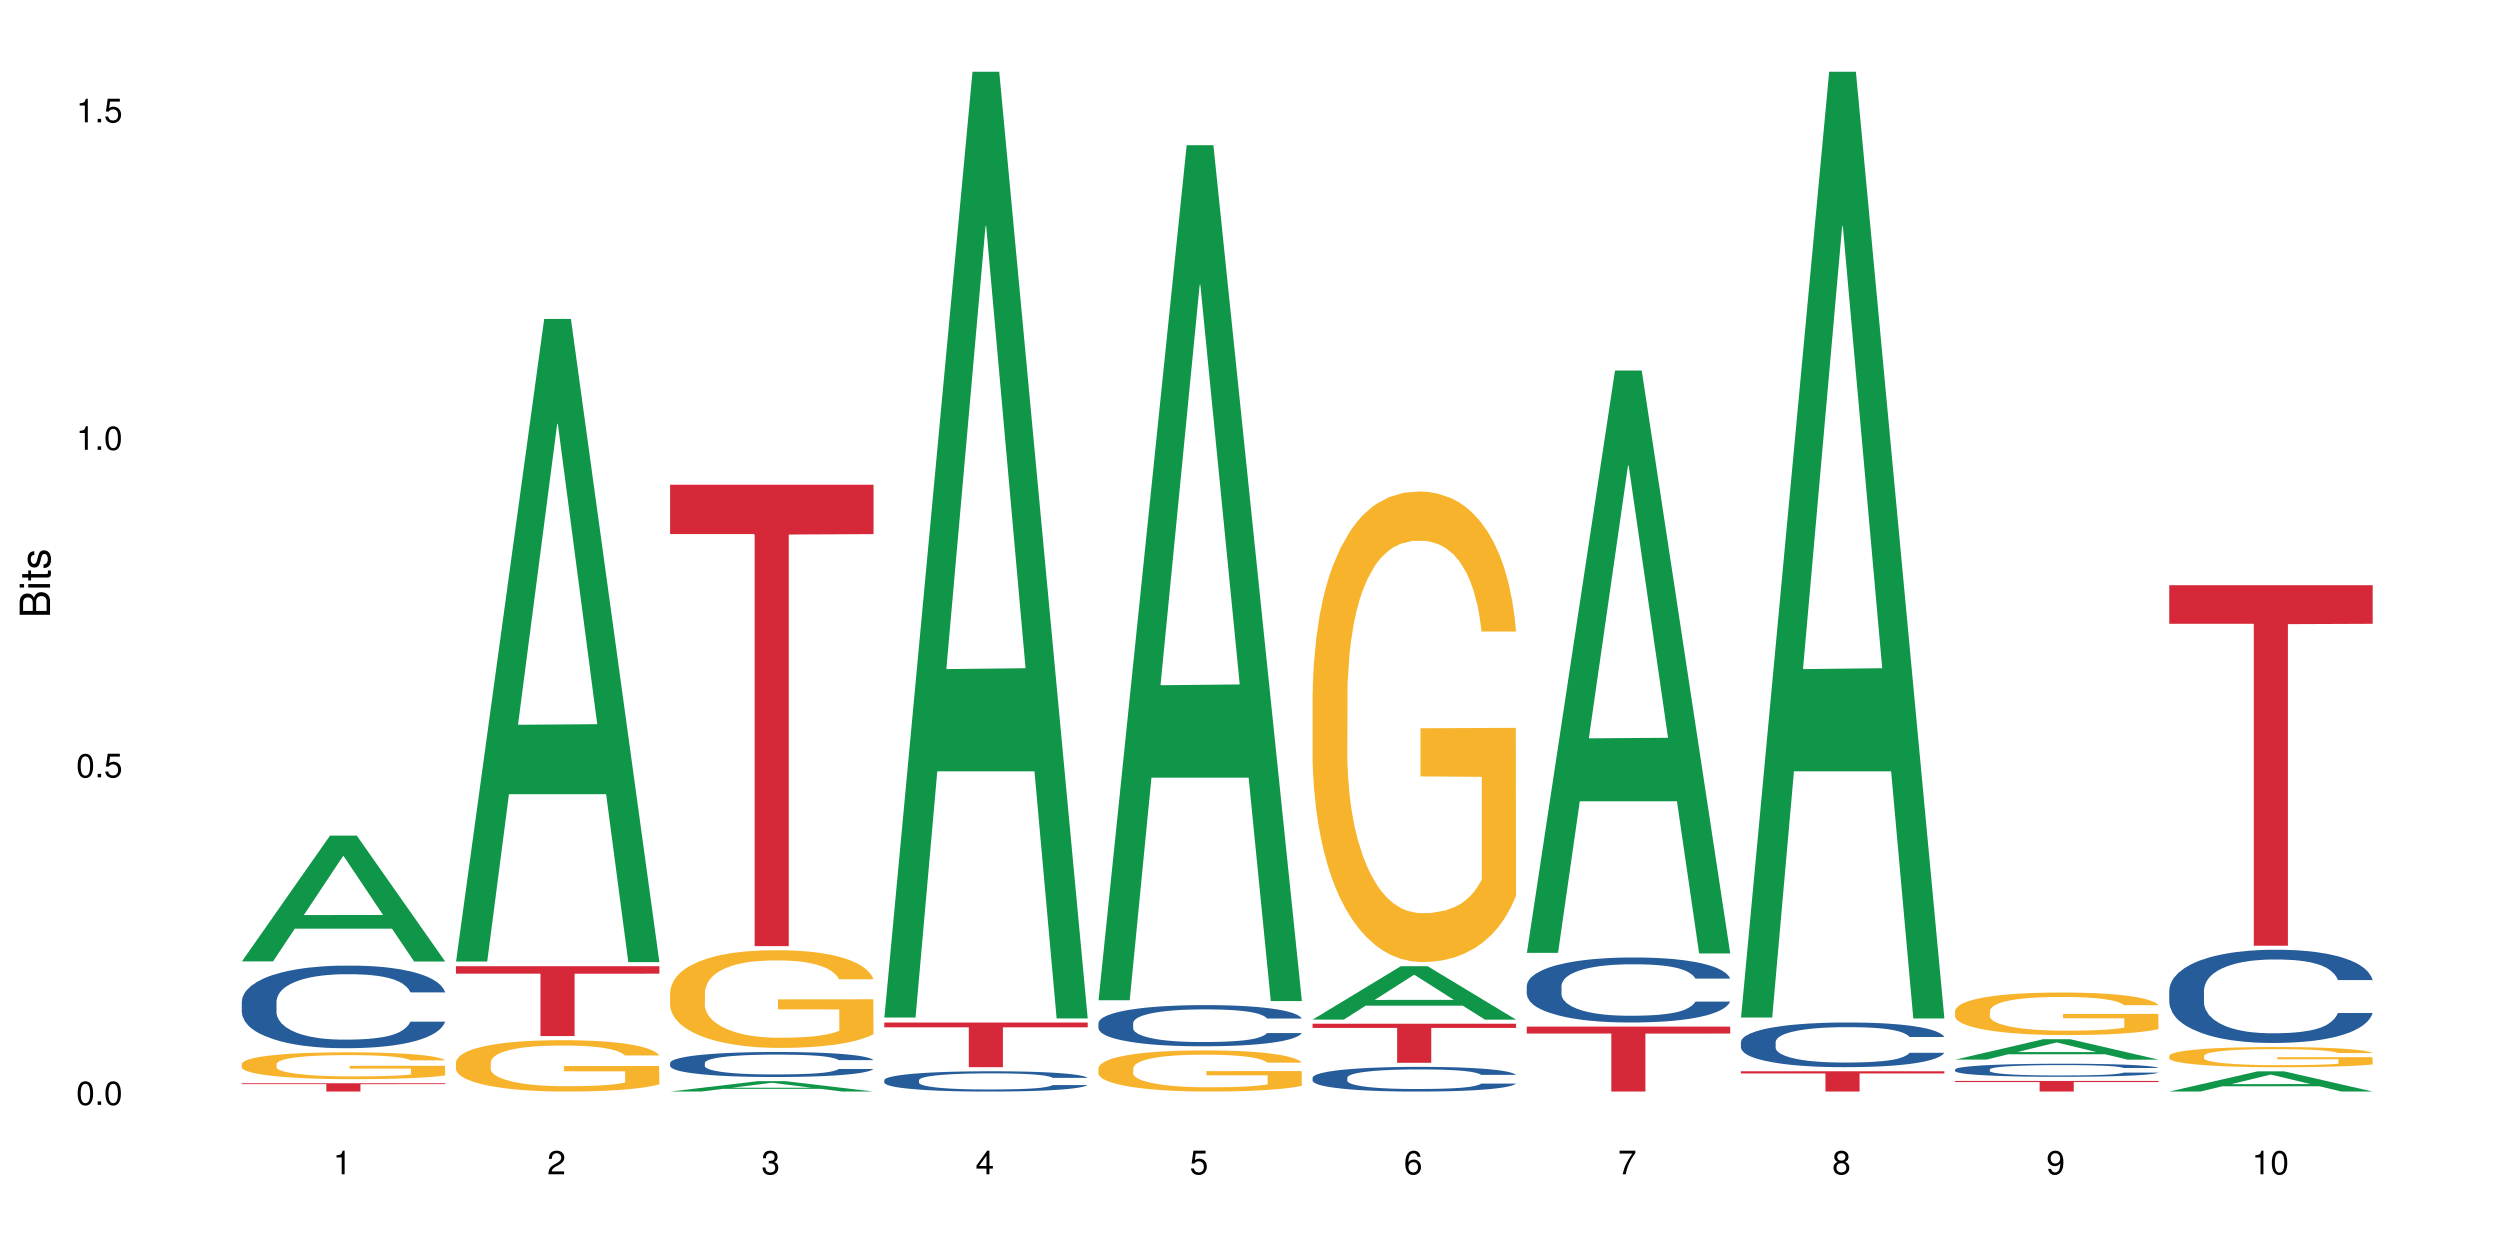 <?xml version="1.0" encoding="UTF-8"?>
<svg xmlns="http://www.w3.org/2000/svg" xmlns:xlink="http://www.w3.org/1999/xlink" width="720pt" height="360pt" viewBox="0 0 720 360" version="1.1">
<defs>
<g>
<symbol overflow="visible" id="glyph0-0">
<path style="stroke:none;" d=""/>
</symbol>
<symbol overflow="visible" id="glyph0-1">
<path style="stroke:none;" d="M 2.641 -6.797 C 2 -6.797 1.422 -6.531 1.078 -6.047 C 0.641 -5.453 0.406 -4.547 0.406 -3.297 C 0.406 -1 1.188 0.219 2.641 0.219 C 4.078 0.219 4.859 -1 4.859 -3.234 C 4.859 -4.562 4.656 -5.438 4.203 -6.047 C 3.844 -6.531 3.281 -6.797 2.641 -6.797 Z M 2.641 -6.047 C 3.547 -6.047 4 -5.125 4 -3.312 C 4 -1.375 3.562 -0.484 2.625 -0.484 C 1.734 -0.484 1.281 -1.422 1.281 -3.281 C 1.281 -5.141 1.734 -6.047 2.641 -6.047 Z M 2.641 -6.047 "/>
</symbol>
<symbol overflow="visible" id="glyph0-2">
<path style="stroke:none;" d="M 1.828 -1 L 0.828 -1 L 0.828 0 L 1.828 0 Z M 1.828 -1 "/>
</symbol>
<symbol overflow="visible" id="glyph0-3">
<path style="stroke:none;" d="M 4.562 -6.797 L 1.062 -6.797 L 0.547 -3.094 L 1.328 -3.094 C 1.719 -3.562 2.047 -3.734 2.578 -3.734 C 3.484 -3.734 4.062 -3.109 4.062 -2.094 C 4.062 -1.125 3.484 -0.531 2.578 -0.531 C 1.828 -0.531 1.375 -0.906 1.188 -1.672 L 0.328 -1.672 C 0.453 -1.109 0.547 -0.844 0.75 -0.594 C 1.125 -0.078 1.828 0.219 2.594 0.219 C 3.969 0.219 4.922 -0.781 4.922 -2.219 C 4.922 -3.562 4.031 -4.484 2.719 -4.484 C 2.25 -4.484 1.859 -4.359 1.469 -4.062 L 1.734 -5.969 L 4.562 -5.969 Z M 4.562 -6.797 "/>
</symbol>
<symbol overflow="visible" id="glyph0-4">
<path style="stroke:none;" d="M 2.484 -4.844 L 2.484 0 L 3.328 0 L 3.328 -6.797 L 2.766 -6.797 C 2.469 -5.75 2.281 -5.609 0.984 -5.453 L 0.984 -4.844 Z M 2.484 -4.844 "/>
</symbol>
<symbol overflow="visible" id="glyph0-5">
<path style="stroke:none;" d="M 4.859 -0.828 L 1.281 -0.828 C 1.359 -1.391 1.672 -1.75 2.5 -2.234 L 3.469 -2.75 C 4.406 -3.266 4.906 -3.969 4.906 -4.812 C 4.906 -5.375 4.672 -5.906 4.266 -6.266 C 3.859 -6.625 3.375 -6.797 2.719 -6.797 C 1.859 -6.797 1.219 -6.5 0.844 -5.922 C 0.609 -5.562 0.5 -5.125 0.484 -4.438 L 1.328 -4.438 C 1.359 -4.906 1.406 -5.188 1.531 -5.406 C 1.75 -5.812 2.188 -6.062 2.703 -6.062 C 3.469 -6.062 4.031 -5.516 4.031 -4.781 C 4.031 -4.25 3.719 -3.797 3.125 -3.438 L 2.234 -2.938 C 0.812 -2.141 0.406 -1.5 0.328 0 L 4.859 0 Z M 4.859 -0.828 "/>
</symbol>
<symbol overflow="visible" id="glyph0-6">
<path style="stroke:none;" d="M 2.125 -3.125 L 2.578 -3.125 C 3.516 -3.125 3.984 -2.703 3.984 -1.891 C 3.984 -1.031 3.469 -0.531 2.578 -0.531 C 1.656 -0.531 1.203 -0.984 1.156 -1.969 L 0.312 -1.969 C 0.344 -1.422 0.438 -1.078 0.609 -0.766 C 0.953 -0.109 1.625 0.219 2.547 0.219 C 3.953 0.219 4.859 -0.609 4.859 -1.906 C 4.859 -2.766 4.516 -3.25 3.703 -3.516 C 4.344 -3.766 4.656 -4.25 4.656 -4.938 C 4.656 -6.109 3.875 -6.797 2.578 -6.797 C 1.203 -6.797 0.484 -6.047 0.453 -4.609 L 1.297 -4.609 C 1.312 -5.016 1.344 -5.25 1.453 -5.453 C 1.641 -5.828 2.062 -6.062 2.594 -6.062 C 3.344 -6.062 3.797 -5.625 3.797 -4.906 C 3.797 -4.422 3.609 -4.141 3.25 -3.984 C 3.016 -3.891 2.719 -3.844 2.125 -3.844 Z M 2.125 -3.125 "/>
</symbol>
<symbol overflow="visible" id="glyph0-7">
<path style="stroke:none;" d="M 3.141 -1.625 L 3.141 0 L 3.984 0 L 3.984 -1.625 L 4.984 -1.625 L 4.984 -2.391 L 3.984 -2.391 L 3.984 -6.797 L 3.359 -6.797 L 0.266 -2.516 L 0.266 -1.625 Z M 3.141 -2.391 L 1 -2.391 L 3.141 -5.359 Z M 3.141 -2.391 "/>
</symbol>
<symbol overflow="visible" id="glyph0-8">
<path style="stroke:none;" d="M 4.781 -5.031 C 4.609 -6.141 3.891 -6.797 2.844 -6.797 C 2.094 -6.797 1.422 -6.438 1.031 -5.828 C 0.609 -5.172 0.406 -4.344 0.406 -3.094 C 0.406 -1.953 0.578 -1.234 0.984 -0.625 C 1.359 -0.078 1.953 0.219 2.703 0.219 C 3.984 0.219 4.922 -0.734 4.922 -2.078 C 4.922 -3.344 4.062 -4.234 2.844 -4.234 C 2.172 -4.234 1.641 -3.969 1.281 -3.469 C 1.281 -5.125 1.828 -6.047 2.797 -6.047 C 3.391 -6.047 3.797 -5.672 3.938 -5.031 Z M 2.734 -3.484 C 3.547 -3.484 4.062 -2.922 4.062 -2 C 4.062 -1.156 3.484 -0.531 2.703 -0.531 C 1.922 -0.531 1.328 -1.188 1.328 -2.047 C 1.328 -2.891 1.906 -3.484 2.734 -3.484 Z M 2.734 -3.484 "/>
</symbol>
<symbol overflow="visible" id="glyph0-9">
<path style="stroke:none;" d="M 4.984 -6.797 L 0.438 -6.797 L 0.438 -5.969 L 4.109 -5.969 C 2.5 -3.656 1.828 -2.234 1.328 0 L 2.219 0 C 2.594 -2.172 3.453 -4.047 4.984 -6.094 Z M 4.984 -6.797 "/>
</symbol>
<symbol overflow="visible" id="glyph0-10">
<path style="stroke:none;" d="M 3.75 -3.578 C 4.453 -4 4.688 -4.344 4.688 -4.984 C 4.688 -6.047 3.844 -6.797 2.641 -6.797 C 1.438 -6.797 0.594 -6.047 0.594 -4.984 C 0.594 -4.359 0.828 -4.016 1.516 -3.578 C 0.734 -3.203 0.359 -2.641 0.359 -1.891 C 0.359 -0.641 1.297 0.219 2.641 0.219 C 3.984 0.219 4.922 -0.641 4.922 -1.875 C 4.922 -2.641 4.531 -3.203 3.75 -3.578 Z M 2.641 -6.047 C 3.359 -6.047 3.812 -5.625 3.812 -4.969 C 3.812 -4.344 3.344 -3.922 2.641 -3.922 C 1.922 -3.922 1.453 -4.344 1.453 -4.984 C 1.453 -5.625 1.922 -6.047 2.641 -6.047 Z M 2.641 -3.203 C 3.484 -3.203 4.062 -2.672 4.062 -1.875 C 4.062 -1.062 3.484 -0.531 2.625 -0.531 C 1.797 -0.531 1.219 -1.078 1.219 -1.875 C 1.219 -2.672 1.797 -3.203 2.641 -3.203 Z M 2.641 -3.203 "/>
</symbol>
<symbol overflow="visible" id="glyph0-11">
<path style="stroke:none;" d="M 0.516 -1.547 C 0.672 -0.438 1.406 0.219 2.438 0.219 C 3.188 0.219 3.859 -0.141 4.266 -0.75 C 4.688 -1.406 4.891 -2.25 4.891 -3.484 C 4.891 -4.625 4.703 -5.359 4.312 -5.953 C 3.938 -6.5 3.344 -6.797 2.594 -6.797 C 1.297 -6.797 0.359 -5.844 0.359 -4.516 C 0.359 -3.25 1.234 -2.344 2.453 -2.344 C 3.094 -2.344 3.562 -2.578 4.016 -3.109 C 4 -1.453 3.469 -0.531 2.5 -0.531 C 1.906 -0.531 1.484 -0.906 1.359 -1.547 Z M 2.578 -6.062 C 3.375 -6.062 3.969 -5.406 3.969 -4.531 C 3.969 -3.688 3.375 -3.094 2.547 -3.094 C 1.734 -3.094 1.234 -3.672 1.234 -4.578 C 1.234 -5.438 1.797 -6.062 2.578 -6.062 Z M 2.578 -6.062 "/>
</symbol>
<symbol overflow="visible" id="glyph1-0">
<path style="stroke:none;" d=""/>
</symbol>
<symbol overflow="visible" id="glyph1-1">
<path style="stroke:none;" d="M 0 -0.953 L 0 -4.891 C 0 -5.719 -0.234 -6.344 -0.734 -6.797 C -1.188 -7.234 -1.812 -7.469 -2.5 -7.469 C -3.547 -7.469 -4.188 -7 -4.625 -5.875 C -4.984 -6.672 -5.641 -7.094 -6.531 -7.094 C -7.156 -7.094 -7.734 -6.859 -8.141 -6.391 C -8.562 -5.938 -8.75 -5.344 -8.75 -4.5 L -8.75 -0.953 Z M -4.984 -2.062 L -7.766 -2.062 L -7.766 -4.219 C -7.766 -4.844 -7.688 -5.203 -7.453 -5.5 C -7.219 -5.812 -6.859 -5.969 -6.375 -5.969 C -5.906 -5.969 -5.531 -5.812 -5.297 -5.5 C -5.062 -5.203 -4.984 -4.844 -4.984 -4.219 Z M -0.984 -2.062 L -4 -2.062 L -4 -4.781 C -4 -5.328 -3.859 -5.688 -3.578 -5.953 C -3.297 -6.219 -2.922 -6.359 -2.484 -6.359 C -2.062 -6.359 -1.688 -6.219 -1.406 -5.953 C -1.109 -5.688 -0.984 -5.328 -0.984 -4.781 Z M -0.984 -2.062 "/>
</symbol>
<symbol overflow="visible" id="glyph1-2">
<path style="stroke:none;" d="M -6.281 -1.797 L -6.281 -0.797 L 0 -0.797 L 0 -1.797 Z M -8.75 -1.797 L -8.75 -0.797 L -7.484 -0.797 L -7.484 -1.797 Z M -8.75 -1.797 "/>
</symbol>
<symbol overflow="visible" id="glyph1-3">
<path style="stroke:none;" d="M -6.281 -3.047 L -6.281 -2.016 L -8.016 -2.016 L -8.016 -1.016 L -6.281 -1.016 L -6.281 -0.172 L -5.469 -0.172 L -5.469 -1.016 L -0.719 -1.016 C -0.078 -1.016 0.281 -1.453 0.281 -2.234 C 0.281 -2.469 0.25 -2.719 0.188 -3.047 L -0.641 -3.047 C -0.609 -2.922 -0.594 -2.766 -0.594 -2.562 C -0.594 -2.141 -0.719 -2.016 -1.156 -2.016 L -5.469 -2.016 L -5.469 -3.047 Z M -6.281 -3.047 "/>
</symbol>
<symbol overflow="visible" id="glyph1-4">
<path style="stroke:none;" d="M -4.531 -5.25 C -5.766 -5.25 -6.469 -4.422 -6.469 -2.969 C -6.469 -1.516 -5.719 -0.562 -4.547 -0.562 C -3.562 -0.562 -3.094 -1.062 -2.734 -2.562 L -2.516 -3.484 C -2.344 -4.188 -2.094 -4.469 -1.625 -4.469 C -1.047 -4.469 -0.641 -3.875 -0.641 -3 C -0.641 -2.453 -0.797 -2 -1.062 -1.75 C -1.25 -1.594 -1.422 -1.531 -1.875 -1.469 L -1.875 -0.406 C -0.422 -0.453 0.281 -1.266 0.281 -2.922 C 0.281 -4.5 -0.5 -5.516 -1.719 -5.516 C -2.656 -5.516 -3.172 -4.984 -3.469 -3.734 L -3.703 -2.766 C -3.891 -1.953 -4.156 -1.609 -4.594 -1.609 C -5.172 -1.609 -5.547 -2.125 -5.547 -2.938 C -5.547 -3.75 -5.203 -4.172 -4.531 -4.203 Z M -4.531 -5.25 "/>
</symbol>
</g>
</defs>
<g id="surface6338">
<rect x="0" y="0" width="720" height="360" style="fill:rgb(100%,100%,100%);fill-opacity:1;stroke:none;"/>
<path style=" stroke:none;fill-rule:nonzero;fill:rgb(6.275%,58.824%,28.235%);fill-opacity:1;" d="M 69.629 276.891 L 69.691 276.855 L 95.047 240.656 L 102.746 240.656 L 128.223 276.926 L 119.273 276.926 L 112.887 267.457 L 84.902 267.457 L 78.645 276.891 L 69.629 276.891 L 87.598 263.543 L 110.32 263.508 L 98.988 246.582 L 98.863 246.551 L 98.738 246.652 L 87.535 263.508 L 87.598 263.543 Z M 69.629 276.891 "/>
<path style=" stroke:none;fill-rule:nonzero;fill:rgb(14.51%,36.078%,60%);fill-opacity:1;" d="M 69.629 288.453 L 69.699 288.43 L 69.699 287.91 L 69.914 287.082 L 70.414 286.039 L 70.914 285.32 L 72.203 284.039 L 73.988 282.801 L 75.848 281.844 L 77.203 281.277 L 78.418 280.844 L 81.207 280.039 L 82.992 279.625 L 84.922 279.258 L 87.281 278.887 L 88.996 278.668 L 92.852 278.32 L 95.711 278.168 L 97.926 278.105 L 102.715 278.105 L 105.574 278.191 L 107.645 278.301 L 109.93 278.473 L 111.859 278.668 L 115.219 279.148 L 118.219 279.758 L 119.578 280.105 L 121.723 280.777 L 123.367 281.43 L 124.508 281.996 L 125.797 282.801 L 126.938 283.777 L 127.797 284.887 L 128.223 285.82 L 118.219 285.82 L 117.719 284.953 L 117.148 284.277 L 116.078 283.387 L 115.004 282.758 L 113.504 282.125 L 112.148 281.715 L 110.289 281.301 L 108.645 281.039 L 106.93 280.844 L 105.285 280.715 L 102.141 280.582 L 98.5 280.582 L 97.141 280.625 L 94.355 280.801 L 92.852 280.953 L 90.711 281.258 L 89.207 281.539 L 87.422 281.973 L 86.207 282.344 L 84.707 282.91 L 83.637 283.41 L 82.422 284.125 L 81.707 284.668 L 81.062 285.277 L 80.492 285.996 L 80.062 286.758 L 79.777 287.562 L 79.633 288.344 L 79.633 291.715 L 79.777 292.496 L 80.133 293.41 L 81.062 294.734 L 82.422 295.887 L 83.992 296.801 L 85.492 297.453 L 86.352 297.758 L 87.492 298.105 L 89.281 298.539 L 91.852 298.977 L 93.352 299.148 L 95.641 299.324 L 97.996 299.41 L 101.141 299.41 L 103.93 299.324 L 105.785 299.215 L 107.715 299.039 L 110.359 298.672 L 112.004 298.324 L 113.434 297.91 L 114.504 297.496 L 115.219 297.148 L 116.293 296.477 L 117.148 295.734 L 117.793 294.977 L 118.219 294.234 L 128.223 294.234 L 127.797 295.105 L 127.152 295.953 L 126.508 296.582 L 125.508 297.344 L 124.367 298.02 L 122.723 298.781 L 121.363 299.281 L 119.578 299.824 L 117.934 300.234 L 116.148 300.605 L 113.504 301.039 L 111.789 301.258 L 109.93 301.453 L 107.715 301.629 L 104.93 301.781 L 101.93 301.867 L 99.141 301.887 L 96.141 301.844 L 93.926 301.758 L 90.996 301.562 L 87.352 301.172 L 84.707 300.758 L 82.633 300.344 L 80.848 299.91 L 78.848 299.324 L 76.273 298.367 L 74.703 297.629 L 73.633 297.02 L 72.418 296.172 L 71.559 295.41 L 70.559 294.191 L 69.844 292.648 L 69.629 291.453 Z M 69.629 288.453 "/>
<path style=" stroke:none;fill-rule:nonzero;fill:rgb(96.863%,70.196%,16.863%);fill-opacity:1;" d="M 69.629 306.383 L 69.699 306.375 L 69.699 306.234 L 69.988 305.914 L 70.703 305.477 L 71.629 305.117 L 72.629 304.836 L 73.273 304.688 L 74.344 304.473 L 75.273 304.32 L 77.633 304 L 80.633 303.703 L 82.277 303.578 L 84.137 303.457 L 86.777 303.324 L 87.992 303.273 L 91.711 303.16 L 95.926 303.09 L 100.57 303.066 L 102.715 303.074 L 105.645 303.102 L 109.645 303.18 L 111.934 303.25 L 113.719 303.324 L 115.578 303.414 L 117.863 303.555 L 120.008 303.727 L 121.723 303.895 L 123.438 304.105 L 124.867 304.332 L 126.082 304.578 L 127.152 304.875 L 127.797 305.125 L 128.223 305.371 L 118.293 305.371 L 117.719 305.125 L 117.078 304.934 L 116.004 304.699 L 114.934 304.531 L 113.863 304.395 L 111.859 304.211 L 110.145 304.102 L 108.004 304 L 105.93 303.938 L 103.57 303.895 L 102.141 303.879 L 98.355 303.879 L 94.926 303.93 L 92.926 303.988 L 91.496 304.043 L 89.496 304.148 L 88.281 304.234 L 87.566 304.289 L 85.422 304.508 L 83.992 304.707 L 83.207 304.84 L 82.207 305.055 L 81.492 305.246 L 80.707 305.527 L 80.277 305.738 L 79.703 306.219 L 79.633 307.492 L 79.848 307.758 L 80.277 308.051 L 80.848 308.305 L 81.707 308.57 L 82.562 308.777 L 84.062 309.051 L 85.352 309.234 L 86.352 309.355 L 88.281 309.547 L 89.066 309.609 L 90.922 309.738 L 92.852 309.836 L 95.211 309.922 L 96.996 309.965 L 99.855 310 L 103.5 310 L 107.789 309.957 L 110.504 309.898 L 112.359 309.844 L 113.574 309.793 L 115.078 309.715 L 116.148 309.645 L 117.148 309.566 L 118.363 309.449 L 118.363 307.758 L 100.715 307.754 L 100.715 306.961 L 128.152 306.953 L 128.223 309.715 L 126.723 309.906 L 124.867 310.09 L 123.078 310.23 L 121.223 310.352 L 118.578 310.488 L 116.434 310.57 L 113.148 310.672 L 110.145 310.734 L 107 310.777 L 104.215 310.797 L 100.93 310.805 L 97.996 310.789 L 94.855 310.746 L 92.352 310.691 L 90.066 310.621 L 87.781 310.527 L 84.922 310.379 L 83.062 310.262 L 81.133 310.113 L 79.203 309.934 L 77.488 309.746 L 76.348 309.598 L 75.203 309.426 L 73.988 309.215 L 72.844 308.973 L 71.988 308.754 L 71.203 308.508 L 70.629 308.273 L 70.059 307.957 L 69.773 307.703 L 69.629 307.484 Z M 69.629 306.383 "/>
<path style=" stroke:none;fill-rule:nonzero;fill:rgb(83.922%,15.686%,22.353%);fill-opacity:1;" d="M 69.629 311.984 L 128.223 311.984 L 128.223 312.238 L 103.805 312.242 L 103.805 314.371 L 93.98 314.371 L 93.98 312.242 L 93.836 312.238 L 69.629 312.238 Z M 69.629 311.984 "/>
<path style=" stroke:none;fill-rule:nonzero;fill:rgb(6.275%,58.824%,28.235%);fill-opacity:1;" d="M 131.309 276.914 L 131.371 276.742 L 156.727 91.859 L 164.426 91.859 L 189.902 277.09 L 180.953 277.09 L 174.566 228.738 L 146.582 228.738 L 140.324 276.914 L 131.309 276.914 L 149.273 208.734 L 172 208.562 L 160.668 122.121 L 160.543 121.949 L 160.418 122.469 L 149.211 208.562 L 149.273 208.734 Z M 131.309 276.914 "/>
<path style=" stroke:none;fill-rule:nonzero;fill:rgb(96.863%,70.196%,16.863%);fill-opacity:1;" d="M 131.309 305.91 L 131.379 305.898 L 131.379 305.625 L 131.664 305.02 L 132.379 304.18 L 133.309 303.492 L 134.309 302.949 L 134.953 302.668 L 136.023 302.262 L 136.953 301.965 L 139.312 301.355 L 142.312 300.789 L 143.957 300.547 L 145.812 300.316 L 148.457 300.059 L 149.672 299.965 L 153.391 299.746 L 157.605 299.613 L 162.25 299.57 L 164.395 299.586 L 167.324 299.641 L 171.324 299.789 L 173.613 299.922 L 175.398 300.059 L 177.254 300.234 L 179.543 300.504 L 181.688 300.828 L 183.402 301.152 L 185.117 301.559 L 186.547 301.992 L 187.762 302.465 L 188.832 303.031 L 189.477 303.504 L 189.902 303.977 L 179.973 303.977 L 179.398 303.504 L 178.758 303.141 L 177.684 302.695 L 176.613 302.371 L 175.539 302.113 L 173.539 301.762 L 171.824 301.547 L 169.68 301.355 L 167.609 301.234 L 165.25 301.152 L 163.82 301.125 L 160.035 301.125 L 156.605 301.223 L 154.605 301.328 L 153.176 301.438 L 151.172 301.641 L 149.957 301.801 L 149.246 301.91 L 147.102 302.328 L 145.672 302.707 L 144.887 302.965 L 143.887 303.371 L 143.172 303.734 L 142.383 304.273 L 141.957 304.68 L 141.383 305.602 L 141.312 308.031 L 141.527 308.547 L 141.957 309.102 L 142.527 309.586 L 143.387 310.102 L 144.242 310.492 L 145.742 311.02 L 147.027 311.371 L 148.031 311.602 L 149.957 311.965 L 150.746 312.086 L 152.602 312.328 L 154.531 312.52 L 156.891 312.68 L 158.676 312.762 L 161.535 312.828 L 165.18 312.828 L 169.469 312.75 L 172.184 312.641 L 174.039 312.531 L 175.254 312.438 L 176.754 312.289 L 177.828 312.152 L 178.828 312.004 L 180.043 311.777 L 180.043 308.547 L 162.391 308.531 L 162.391 307.02 L 189.832 307.004 L 189.902 312.289 L 188.402 312.656 L 186.547 313.004 L 184.758 313.277 L 182.902 313.504 L 180.258 313.762 L 178.113 313.926 L 174.824 314.113 L 171.824 314.234 L 168.68 314.316 L 165.895 314.355 L 162.605 314.371 L 159.676 314.344 L 156.531 314.262 L 154.031 314.156 L 151.746 314.02 L 149.457 313.844 L 146.602 313.559 L 144.742 313.328 L 142.812 313.047 L 140.883 312.707 L 139.168 312.344 L 138.027 312.059 L 136.883 311.734 L 135.668 311.328 L 134.523 310.871 L 133.668 310.453 L 132.879 309.977 L 132.309 309.531 L 131.738 308.926 L 131.453 308.438 L 131.309 308.02 Z M 131.309 305.91 "/>
<path style=" stroke:none;fill-rule:nonzero;fill:rgb(83.922%,15.686%,22.353%);fill-opacity:1;" d="M 131.309 278.27 L 189.902 278.27 L 189.902 280.422 L 165.484 280.441 L 165.484 298.395 L 155.656 298.395 L 155.656 280.461 L 155.516 280.422 L 131.309 280.422 Z M 131.309 278.27 "/>
<path style=" stroke:none;fill-rule:nonzero;fill:rgb(6.275%,58.824%,28.235%);fill-opacity:1;" d="M 192.988 314.367 L 193.051 314.363 L 218.402 311.359 L 226.105 311.359 L 251.582 314.371 L 242.629 314.371 L 236.246 313.586 L 208.262 313.586 L 202.004 314.367 L 192.988 314.367 L 210.953 313.262 L 233.68 313.258 L 222.348 311.852 L 222.223 311.852 L 222.098 311.859 L 210.891 313.258 L 210.953 313.262 Z M 192.988 314.367 "/>
<path style=" stroke:none;fill-rule:nonzero;fill:rgb(14.51%,36.078%,60%);fill-opacity:1;" d="M 192.988 306.113 L 193.059 306.109 L 193.059 305.949 L 193.273 305.699 L 193.773 305.383 L 194.273 305.168 L 195.559 304.777 L 197.348 304.402 L 199.203 304.113 L 200.562 303.941 L 201.777 303.812 L 204.562 303.566 L 206.352 303.441 L 208.281 303.332 L 210.637 303.219 L 212.352 303.152 L 216.211 303.047 L 219.07 303 L 221.285 302.98 L 226.074 302.98 L 228.93 303.008 L 231.004 303.043 L 233.289 303.094 L 235.219 303.152 L 238.578 303.297 L 241.578 303.48 L 242.938 303.586 L 245.082 303.793 L 246.723 303.988 L 247.867 304.16 L 249.152 304.402 L 250.297 304.699 L 251.152 305.035 L 251.582 305.316 L 241.578 305.316 L 241.078 305.055 L 240.508 304.852 L 239.434 304.582 L 238.363 304.391 L 236.863 304.199 L 235.504 304.074 L 233.648 303.949 L 232.004 303.871 L 230.289 303.812 L 228.645 303.773 L 225.5 303.73 L 221.855 303.73 L 220.5 303.746 L 217.711 303.797 L 216.211 303.844 L 214.066 303.938 L 212.566 304.023 L 210.781 304.152 L 209.566 304.266 L 208.066 304.438 L 206.992 304.586 L 205.777 304.805 L 205.062 304.969 L 204.422 305.152 L 203.848 305.371 L 203.422 305.602 L 203.133 305.844 L 202.992 306.082 L 202.992 307.102 L 203.133 307.34 L 203.492 307.613 L 204.422 308.016 L 205.777 308.363 L 207.352 308.641 L 208.852 308.84 L 209.707 308.93 L 210.852 309.035 L 212.637 309.168 L 215.211 309.301 L 216.711 309.352 L 219 309.406 L 221.355 309.43 L 224.5 309.43 L 227.289 309.406 L 229.145 309.371 L 231.074 309.32 L 233.719 309.207 L 235.363 309.102 L 236.793 308.977 L 237.863 308.852 L 238.578 308.746 L 239.648 308.543 L 240.508 308.32 L 241.148 308.09 L 241.578 307.863 L 251.582 307.863 L 251.152 308.129 L 250.512 308.387 L 249.867 308.574 L 248.867 308.805 L 247.723 309.012 L 246.082 309.242 L 244.723 309.391 L 242.938 309.555 L 241.293 309.68 L 239.508 309.793 L 236.863 309.926 L 235.148 309.992 L 233.289 310.051 L 231.074 310.102 L 228.289 310.148 L 225.285 310.176 L 222.5 310.18 L 219.5 310.168 L 217.285 310.141 L 214.352 310.082 L 210.711 309.965 L 208.066 309.84 L 205.992 309.715 L 204.207 309.582 L 202.207 309.406 L 199.633 309.113 L 198.062 308.891 L 196.988 308.707 L 195.773 308.449 L 194.918 308.219 L 193.918 307.852 L 193.203 307.383 L 192.988 307.023 Z M 192.988 306.113 "/>
<path style=" stroke:none;fill-rule:nonzero;fill:rgb(96.863%,70.196%,16.863%);fill-opacity:1;" d="M 192.988 285.711 L 193.059 285.688 L 193.059 285.172 L 193.344 284.016 L 194.059 282.422 L 194.988 281.109 L 195.988 280.082 L 196.633 279.543 L 197.703 278.773 L 198.633 278.207 L 200.992 277.051 L 203.992 275.969 L 205.637 275.508 L 207.492 275.07 L 210.137 274.582 L 211.352 274.402 L 215.066 273.992 L 219.285 273.734 L 223.93 273.656 L 226.074 273.684 L 229.004 273.785 L 233.004 274.066 L 235.289 274.324 L 237.078 274.582 L 238.934 274.914 L 241.223 275.43 L 243.367 276.047 L 245.082 276.664 L 246.797 277.434 L 248.223 278.258 L 249.438 279.156 L 250.512 280.238 L 251.152 281.137 L 251.582 282.035 L 241.648 282.035 L 241.078 281.137 L 240.434 280.441 L 239.363 279.594 L 238.293 278.977 L 237.219 278.488 L 235.219 277.82 L 233.504 277.41 L 231.359 277.051 L 229.289 276.816 L 226.93 276.664 L 225.5 276.613 L 221.715 276.613 L 218.285 276.793 L 216.281 276.996 L 214.855 277.203 L 212.852 277.59 L 211.637 277.898 L 210.922 278.102 L 208.781 278.898 L 207.352 279.621 L 206.566 280.109 L 205.562 280.879 L 204.852 281.574 L 204.062 282.602 L 203.637 283.371 L 203.062 285.121 L 202.992 289.746 L 203.207 290.723 L 203.637 291.777 L 204.207 292.703 L 205.062 293.68 L 205.922 294.426 L 207.422 295.43 L 208.707 296.098 L 209.707 296.531 L 211.637 297.227 L 212.426 297.457 L 214.281 297.922 L 216.211 298.281 L 218.57 298.59 L 220.355 298.742 L 223.215 298.871 L 226.859 298.871 L 231.145 298.719 L 233.863 298.512 L 235.719 298.309 L 236.934 298.125 L 238.434 297.844 L 239.508 297.586 L 240.508 297.305 L 241.723 296.867 L 241.723 290.723 L 224.07 290.699 L 224.07 287.82 L 251.512 287.793 L 251.582 297.844 L 250.082 298.539 L 248.223 299.207 L 246.438 299.719 L 244.578 300.156 L 241.938 300.645 L 239.793 300.953 L 236.504 301.312 L 233.504 301.547 L 230.359 301.699 L 227.574 301.777 L 224.285 301.801 L 221.355 301.75 L 218.211 301.598 L 215.711 301.391 L 213.426 301.133 L 211.137 300.801 L 208.281 300.262 L 206.422 299.824 L 204.492 299.285 L 202.562 298.641 L 200.848 297.945 L 199.703 297.406 L 198.562 296.789 L 197.348 296.02 L 196.203 295.145 L 195.348 294.348 L 194.559 293.449 L 193.988 292.602 L 193.418 291.445 L 193.129 290.52 L 192.988 289.723 Z M 192.988 285.711 "/>
<path style=" stroke:none;fill-rule:nonzero;fill:rgb(83.922%,15.686%,22.353%);fill-opacity:1;" d="M 192.988 139.598 L 251.582 139.598 L 251.582 153.82 L 227.164 153.945 L 227.164 272.477 L 217.336 272.477 L 217.336 154.07 L 217.195 153.82 L 192.988 153.82 Z M 192.988 139.598 "/>
<path style=" stroke:none;fill-rule:nonzero;fill:rgb(6.275%,58.824%,28.235%);fill-opacity:1;" d="M 254.668 293.051 L 254.73 292.797 L 280.082 20.664 L 287.781 20.664 L 313.262 293.309 L 304.309 293.309 L 297.926 222.137 L 269.941 222.137 L 263.68 293.051 L 254.668 293.051 L 272.633 192.699 L 295.359 192.441 L 284.027 65.207 L 283.902 64.953 L 283.777 65.719 L 272.57 192.441 L 272.633 192.699 Z M 254.668 293.051 "/>
<path style=" stroke:none;fill-rule:nonzero;fill:rgb(14.51%,36.078%,60%);fill-opacity:1;" d="M 254.668 311.07 L 254.738 311.066 L 254.738 310.938 L 254.953 310.734 L 255.453 310.477 L 255.953 310.301 L 257.238 309.988 L 259.027 309.684 L 260.883 309.449 L 262.242 309.309 L 263.457 309.203 L 266.242 309.004 L 268.031 308.902 L 269.957 308.812 L 272.316 308.723 L 274.031 308.668 L 277.891 308.582 L 280.75 308.547 L 282.965 308.527 L 287.75 308.527 L 290.609 308.551 L 292.684 308.578 L 294.969 308.621 L 296.898 308.668 L 300.258 308.785 L 303.258 308.934 L 304.617 309.02 L 306.758 309.188 L 308.402 309.348 L 309.547 309.484 L 310.832 309.684 L 311.977 309.922 L 312.832 310.195 L 313.262 310.426 L 303.258 310.426 L 302.758 310.211 L 302.188 310.047 L 301.113 309.828 L 300.043 309.672 L 298.543 309.516 L 297.184 309.414 L 295.328 309.312 L 293.684 309.25 L 291.969 309.203 L 290.324 309.168 L 287.18 309.137 L 283.535 309.137 L 282.18 309.148 L 279.391 309.191 L 277.891 309.23 L 275.746 309.305 L 274.246 309.371 L 272.461 309.48 L 271.246 309.57 L 269.746 309.711 L 268.672 309.832 L 267.457 310.008 L 266.742 310.141 L 266.102 310.293 L 265.527 310.469 L 265.102 310.652 L 264.812 310.852 L 264.672 311.043 L 264.672 311.871 L 264.812 312.062 L 265.172 312.289 L 266.102 312.613 L 267.457 312.898 L 269.031 313.121 L 270.531 313.281 L 271.387 313.355 L 272.531 313.441 L 274.316 313.547 L 276.891 313.656 L 278.391 313.699 L 280.676 313.742 L 283.035 313.762 L 286.18 313.762 L 288.965 313.742 L 290.824 313.715 L 292.754 313.672 L 295.398 313.582 L 297.043 313.496 L 298.469 313.395 L 299.543 313.293 L 300.258 313.207 L 301.328 313.043 L 302.188 312.859 L 302.828 312.672 L 303.258 312.492 L 313.262 312.492 L 312.832 312.703 L 312.191 312.914 L 311.547 313.066 L 310.547 313.254 L 309.402 313.422 L 307.762 313.605 L 306.402 313.73 L 304.617 313.863 L 302.973 313.965 L 301.188 314.055 L 298.543 314.164 L 296.828 314.215 L 294.969 314.266 L 292.754 314.305 L 289.969 314.344 L 286.965 314.367 L 284.18 314.371 L 281.176 314.359 L 278.961 314.34 L 276.031 314.289 L 272.387 314.195 L 269.746 314.094 L 267.672 313.992 L 265.887 313.883 L 263.887 313.742 L 261.312 313.504 L 259.742 313.324 L 258.668 313.176 L 257.453 312.965 L 256.598 312.781 L 255.598 312.48 L 254.883 312.102 L 254.668 311.809 Z M 254.668 311.07 "/>
<path style=" stroke:none;fill-rule:nonzero;fill:rgb(83.922%,15.686%,22.353%);fill-opacity:1;" d="M 254.668 294.488 L 313.262 294.488 L 313.262 295.863 L 288.84 295.875 L 288.84 307.348 L 279.016 307.348 L 279.016 295.887 L 278.875 295.863 L 254.668 295.863 Z M 254.668 294.488 "/>
<path style=" stroke:none;fill-rule:nonzero;fill:rgb(6.275%,58.824%,28.235%);fill-opacity:1;" d="M 316.348 288.07 L 316.41 287.836 L 341.762 41.816 L 349.461 41.816 L 374.941 288.301 L 365.988 288.301 L 359.605 223.961 L 331.621 223.961 L 325.359 288.07 L 316.348 288.07 L 334.312 197.344 L 357.039 197.113 L 345.707 82.086 L 345.582 81.855 L 345.457 82.551 L 334.25 197.113 L 334.312 197.344 Z M 316.348 288.07 "/>
<path style=" stroke:none;fill-rule:nonzero;fill:rgb(14.51%,36.078%,60%);fill-opacity:1;" d="M 316.348 294.637 L 316.418 294.629 L 316.418 294.367 L 316.633 293.957 L 317.133 293.438 L 317.633 293.078 L 318.918 292.438 L 320.703 291.82 L 322.562 291.344 L 323.922 291.062 L 325.137 290.844 L 327.922 290.445 L 329.707 290.238 L 331.637 290.055 L 333.996 289.871 L 335.711 289.762 L 339.57 289.59 L 342.43 289.512 L 344.645 289.48 L 349.43 289.48 L 352.289 289.523 L 354.363 289.578 L 356.648 289.664 L 358.578 289.762 L 361.938 290 L 364.938 290.305 L 366.293 290.477 L 368.438 290.812 L 370.082 291.137 L 371.227 291.422 L 372.512 291.82 L 373.656 292.309 L 374.512 292.863 L 374.941 293.328 L 364.938 293.328 L 364.438 292.895 L 363.867 292.559 L 362.793 292.113 L 361.723 291.801 L 360.223 291.484 L 358.863 291.277 L 357.004 291.074 L 355.363 290.941 L 353.648 290.844 L 352.004 290.781 L 348.859 290.715 L 345.215 290.715 L 343.855 290.738 L 341.07 290.824 L 339.57 290.898 L 337.426 291.051 L 335.926 291.191 L 334.141 291.41 L 332.926 291.594 L 331.422 291.875 L 330.352 292.125 L 329.137 292.48 L 328.422 292.754 L 327.777 293.055 L 327.207 293.414 L 326.777 293.793 L 326.492 294.195 L 326.352 294.586 L 326.352 296.266 L 326.492 296.652 L 326.852 297.109 L 327.777 297.77 L 329.137 298.344 L 330.707 298.801 L 332.211 299.125 L 333.066 299.277 L 334.211 299.449 L 335.996 299.668 L 338.57 299.883 L 340.07 299.969 L 342.355 300.059 L 344.715 300.102 L 347.859 300.102 L 350.645 300.059 L 352.504 300.004 L 354.434 299.918 L 357.078 299.73 L 358.719 299.559 L 360.148 299.352 L 361.223 299.148 L 361.938 298.973 L 363.008 298.637 L 363.867 298.27 L 364.508 297.891 L 364.938 297.52 L 374.941 297.52 L 374.512 297.953 L 373.871 298.379 L 373.227 298.691 L 372.227 299.07 L 371.082 299.406 L 369.438 299.785 L 368.082 300.035 L 366.293 300.305 L 364.652 300.512 L 362.863 300.695 L 360.223 300.914 L 358.508 301.02 L 356.648 301.117 L 354.434 301.207 L 351.645 301.281 L 348.645 301.324 L 345.859 301.336 L 342.855 301.312 L 340.641 301.27 L 337.711 301.172 L 334.066 300.977 L 331.422 300.773 L 329.352 300.566 L 327.566 300.348 L 325.562 300.059 L 322.992 299.582 L 321.418 299.211 L 320.348 298.91 L 319.133 298.484 L 318.273 298.105 L 317.273 297.5 L 316.559 296.73 L 316.348 296.133 Z M 316.348 294.637 "/>
<path style=" stroke:none;fill-rule:nonzero;fill:rgb(96.863%,70.196%,16.863%);fill-opacity:1;" d="M 316.348 307.594 L 316.418 307.582 L 316.418 307.367 L 316.703 306.879 L 317.418 306.207 L 318.348 305.656 L 319.348 305.223 L 319.992 304.996 L 321.062 304.668 L 321.992 304.43 L 324.348 303.945 L 327.352 303.488 L 328.992 303.293 L 330.852 303.109 L 333.496 302.906 L 334.711 302.828 L 338.426 302.656 L 342.641 302.547 L 347.289 302.516 L 349.43 302.527 L 352.359 302.57 L 356.363 302.688 L 358.648 302.797 L 360.434 302.906 L 362.293 303.047 L 364.578 303.262 L 366.723 303.523 L 368.438 303.781 L 370.152 304.105 L 371.582 304.453 L 372.797 304.832 L 373.871 305.285 L 374.512 305.664 L 374.941 306.043 L 365.008 306.043 L 364.438 305.664 L 363.793 305.375 L 362.723 305.016 L 361.648 304.758 L 360.578 304.551 L 358.578 304.27 L 356.863 304.098 L 354.719 303.945 L 352.645 303.848 L 350.289 303.781 L 348.859 303.762 L 345.07 303.762 L 341.641 303.836 L 339.641 303.922 L 338.211 304.008 L 336.211 304.172 L 334.996 304.301 L 334.281 304.387 L 332.137 304.723 L 330.707 305.027 L 329.922 305.234 L 328.922 305.559 L 328.207 305.852 L 327.422 306.281 L 326.992 306.609 L 326.422 307.344 L 326.352 309.293 L 326.562 309.703 L 326.992 310.148 L 327.566 310.539 L 328.422 310.949 L 329.281 311.262 L 330.781 311.688 L 332.066 311.969 L 333.066 312.152 L 334.996 312.445 L 335.781 312.539 L 337.641 312.734 L 339.57 312.887 L 341.93 313.016 L 343.715 313.082 L 346.574 313.137 L 350.219 313.137 L 354.504 313.07 L 357.219 312.984 L 359.078 312.898 L 360.293 312.824 L 361.793 312.703 L 362.863 312.594 L 363.867 312.477 L 365.078 312.293 L 365.078 309.703 L 347.43 309.695 L 347.43 308.48 L 374.871 308.469 L 374.941 312.703 L 373.441 312.996 L 371.582 313.277 L 369.797 313.492 L 367.938 313.68 L 365.293 313.883 L 363.152 314.012 L 359.863 314.164 L 356.863 314.262 L 353.719 314.328 L 350.93 314.359 L 347.645 314.371 L 344.715 314.348 L 341.57 314.285 L 339.07 314.199 L 336.781 314.09 L 334.496 313.949 L 331.637 313.723 L 329.781 313.535 L 327.852 313.309 L 325.922 313.039 L 324.207 312.746 L 323.062 312.52 L 321.918 312.258 L 320.703 311.934 L 319.562 311.566 L 318.703 311.23 L 317.918 310.852 L 317.348 310.496 L 316.773 310.008 L 316.488 309.617 L 316.348 309.281 Z M 316.348 307.594 "/>
<path style=" stroke:none;fill-rule:nonzero;fill:rgb(6.275%,58.824%,28.235%);fill-opacity:1;" d="M 378.023 293.641 L 378.086 293.625 L 403.441 278.262 L 411.141 278.262 L 436.621 293.656 L 427.668 293.656 L 421.281 289.637 L 393.301 289.637 L 387.039 293.641 L 378.023 293.641 L 395.992 287.973 L 418.715 287.961 L 407.387 280.777 L 407.262 280.762 L 407.137 280.805 L 395.93 287.961 L 395.992 287.973 Z M 378.023 293.641 "/>
<path style=" stroke:none;fill-rule:nonzero;fill:rgb(14.51%,36.078%,60%);fill-opacity:1;" d="M 378.023 310.355 L 378.098 310.348 L 378.098 310.195 L 378.312 309.945 L 378.812 309.637 L 379.312 309.422 L 380.598 309.039 L 382.383 308.668 L 384.242 308.383 L 385.602 308.211 L 386.812 308.082 L 389.602 307.844 L 391.387 307.719 L 393.316 307.609 L 395.676 307.496 L 397.391 307.434 L 401.25 307.328 L 404.105 307.285 L 406.324 307.266 L 411.109 307.266 L 413.969 307.289 L 416.039 307.32 L 418.328 307.375 L 420.258 307.434 L 423.613 307.574 L 426.617 307.758 L 427.973 307.863 L 430.117 308.062 L 431.762 308.258 L 432.906 308.426 L 434.191 308.668 L 435.336 308.961 L 436.191 309.289 L 436.621 309.57 L 426.617 309.57 L 426.117 309.309 L 425.543 309.109 L 424.473 308.844 L 423.402 308.652 L 421.898 308.465 L 420.543 308.344 L 418.684 308.219 L 417.039 308.141 L 415.324 308.082 L 413.684 308.043 L 410.539 308.004 L 406.895 308.004 L 405.535 308.016 L 402.75 308.07 L 401.25 308.113 L 399.105 308.207 L 397.605 308.289 L 395.816 308.422 L 394.602 308.531 L 393.102 308.699 L 392.031 308.848 L 390.816 309.062 L 390.102 309.227 L 389.457 309.406 L 388.887 309.621 L 388.457 309.848 L 388.172 310.09 L 388.027 310.324 L 388.027 311.332 L 388.172 311.562 L 388.531 311.836 L 389.457 312.234 L 390.816 312.578 L 392.387 312.852 L 393.891 313.047 L 394.746 313.137 L 395.891 313.242 L 397.676 313.371 L 400.25 313.5 L 401.75 313.551 L 404.035 313.605 L 406.395 313.629 L 409.539 313.629 L 412.324 313.605 L 414.184 313.57 L 416.113 313.52 L 418.758 313.41 L 420.398 313.305 L 421.828 313.184 L 422.902 313.059 L 423.613 312.953 L 424.688 312.754 L 425.543 312.531 L 426.188 312.305 L 426.617 312.082 L 436.621 312.082 L 436.191 312.344 L 435.547 312.598 L 434.906 312.785 L 433.906 313.012 L 432.762 313.215 L 431.117 313.441 L 429.762 313.59 L 427.973 313.754 L 426.332 313.875 L 424.543 313.988 L 421.898 314.117 L 420.184 314.184 L 418.328 314.242 L 416.113 314.293 L 413.324 314.34 L 410.324 314.363 L 407.539 314.371 L 404.535 314.359 L 402.32 314.332 L 399.391 314.273 L 395.746 314.156 L 393.102 314.031 L 391.031 313.91 L 389.242 313.781 L 387.242 313.605 L 384.672 313.316 L 383.098 313.098 L 382.027 312.914 L 380.812 312.664 L 379.953 312.434 L 378.953 312.07 L 378.238 311.609 L 378.023 311.254 Z M 378.023 310.355 "/>
<path style=" stroke:none;fill-rule:nonzero;fill:rgb(96.863%,70.196%,16.863%);fill-opacity:1;" d="M 378.023 199.59 L 378.098 199.469 L 378.098 196.992 L 378.383 191.422 L 379.098 183.746 L 380.027 177.434 L 381.027 172.48 L 381.668 169.883 L 382.742 166.168 L 383.672 163.445 L 386.027 157.875 L 389.031 152.676 L 390.672 150.449 L 392.531 148.344 L 395.176 145.992 L 396.391 145.125 L 400.105 143.145 L 404.32 141.906 L 408.965 141.535 L 411.109 141.66 L 414.039 142.152 L 418.043 143.516 L 420.328 144.754 L 422.113 145.992 L 423.973 147.602 L 426.258 150.078 L 428.402 153.047 L 430.117 156.02 L 431.832 159.73 L 433.262 163.691 L 434.477 168.023 L 435.547 173.223 L 436.191 177.559 L 436.621 181.891 L 426.688 181.891 L 426.117 177.559 L 425.473 174.215 L 424.402 170.129 L 423.328 167.16 L 422.258 164.809 L 420.258 161.59 L 418.543 159.609 L 416.398 157.875 L 414.324 156.762 L 411.969 156.02 L 410.539 155.77 L 406.75 155.77 L 403.32 156.637 L 401.32 157.629 L 399.891 158.617 L 397.891 160.473 L 396.676 161.961 L 395.961 162.949 L 393.816 166.789 L 392.387 170.254 L 391.602 172.605 L 390.602 176.32 L 389.887 179.66 L 389.102 184.613 L 388.672 188.328 L 388.102 196.742 L 388.027 219.027 L 388.242 223.73 L 388.672 228.805 L 389.242 233.262 L 390.102 237.965 L 390.961 241.555 L 392.461 246.383 L 393.746 249.602 L 394.746 251.707 L 396.676 255.047 L 397.461 256.16 L 399.32 258.391 L 401.25 260.121 L 403.605 261.609 L 405.395 262.352 L 408.25 262.969 L 411.895 262.969 L 416.184 262.227 L 418.898 261.238 L 420.758 260.246 L 421.973 259.379 L 423.473 258.02 L 424.543 256.781 L 425.543 255.418 L 426.758 253.316 L 426.758 223.73 L 409.109 223.605 L 409.109 209.742 L 436.551 209.617 L 436.621 258.02 L 435.121 261.359 L 433.262 264.578 L 431.477 267.055 L 429.617 269.16 L 426.973 271.512 L 424.828 272.996 L 421.543 274.73 L 418.543 275.844 L 415.398 276.586 L 412.609 276.957 L 409.324 277.082 L 406.395 276.836 L 403.25 276.09 L 400.75 275.102 L 398.461 273.863 L 396.176 272.254 L 393.316 269.656 L 391.461 267.551 L 389.531 264.949 L 387.602 261.855 L 385.887 258.512 L 384.742 255.914 L 383.598 252.941 L 382.383 249.23 L 381.242 245.02 L 380.383 241.184 L 379.598 236.852 L 379.027 232.766 L 378.453 227.195 L 378.168 222.738 L 378.023 218.902 Z M 378.023 199.59 "/>
<path style=" stroke:none;fill-rule:nonzero;fill:rgb(83.922%,15.686%,22.353%);fill-opacity:1;" d="M 378.023 294.836 L 436.621 294.836 L 436.621 296.039 L 412.199 296.051 L 412.199 306.086 L 402.375 306.086 L 402.375 296.059 L 402.23 296.039 L 378.023 296.039 Z M 378.023 294.836 "/>
<path style=" stroke:none;fill-rule:nonzero;fill:rgb(6.275%,58.824%,28.235%);fill-opacity:1;" d="M 439.703 274.434 L 439.766 274.277 L 465.121 106.707 L 472.82 106.707 L 498.301 274.59 L 489.348 274.59 L 482.961 230.77 L 454.98 230.77 L 448.719 274.434 L 439.703 274.434 L 457.672 212.641 L 480.395 212.48 L 469.066 134.137 L 468.938 133.98 L 468.812 134.453 L 457.609 212.48 L 457.672 212.641 Z M 439.703 274.434 "/>
<path style=" stroke:none;fill-rule:nonzero;fill:rgb(14.51%,36.078%,60%);fill-opacity:1;" d="M 439.703 283.91 L 439.777 283.895 L 439.777 283.484 L 439.988 282.836 L 440.492 282.012 L 440.992 281.449 L 442.277 280.441 L 444.062 279.465 L 445.922 278.711 L 447.277 278.27 L 448.492 277.926 L 451.281 277.293 L 453.066 276.969 L 454.996 276.676 L 457.355 276.387 L 459.07 276.215 L 462.93 275.941 L 465.785 275.82 L 468 275.77 L 472.789 275.77 L 475.648 275.84 L 477.719 275.926 L 480.008 276.062 L 481.938 276.215 L 485.293 276.59 L 488.297 277.07 L 489.652 277.344 L 491.797 277.875 L 493.441 278.387 L 494.582 278.832 L 495.871 279.465 L 497.012 280.234 L 497.871 281.105 L 498.301 281.844 L 488.297 281.844 L 487.797 281.156 L 487.223 280.629 L 486.152 279.926 L 485.078 279.43 L 483.578 278.934 L 482.223 278.609 L 480.363 278.285 L 478.719 278.078 L 477.004 277.926 L 475.363 277.824 L 472.219 277.719 L 468.574 277.719 L 467.215 277.754 L 464.43 277.891 L 462.93 278.012 L 460.785 278.25 L 459.285 278.473 L 457.496 278.816 L 456.281 279.105 L 454.781 279.551 L 453.711 279.945 L 452.496 280.508 L 451.781 280.938 L 451.137 281.414 L 450.566 281.98 L 450.137 282.578 L 449.852 283.211 L 449.707 283.824 L 449.707 286.477 L 449.852 287.094 L 450.207 287.812 L 451.137 288.855 L 452.496 289.762 L 454.066 290.48 L 455.566 290.992 L 456.426 291.23 L 457.57 291.504 L 459.355 291.848 L 461.926 292.188 L 463.43 292.324 L 465.715 292.461 L 468.074 292.531 L 471.219 292.531 L 474.004 292.461 L 475.863 292.379 L 477.793 292.242 L 480.434 291.949 L 482.078 291.676 L 483.508 291.352 L 484.578 291.027 L 485.293 290.754 L 486.367 290.223 L 487.223 289.641 L 487.867 289.043 L 488.297 288.461 L 498.301 288.461 L 497.871 289.145 L 497.227 289.812 L 496.586 290.309 L 495.586 290.906 L 494.441 291.438 L 492.797 292.035 L 491.441 292.43 L 489.652 292.855 L 488.008 293.18 L 486.223 293.473 L 483.578 293.812 L 481.863 293.984 L 480.008 294.141 L 477.793 294.277 L 475.004 294.395 L 472.004 294.465 L 469.215 294.48 L 466.215 294.445 L 464 294.379 L 461.07 294.223 L 457.426 293.918 L 454.781 293.59 L 452.711 293.266 L 450.922 292.926 L 448.922 292.461 L 446.352 291.711 L 444.777 291.129 L 443.707 290.648 L 442.492 289.984 L 441.633 289.383 L 440.633 288.426 L 439.918 287.211 L 439.703 286.273 Z M 439.703 283.91 "/>
<path style=" stroke:none;fill-rule:nonzero;fill:rgb(83.922%,15.686%,22.353%);fill-opacity:1;" d="M 439.703 295.66 L 498.301 295.66 L 498.301 297.664 L 473.879 297.68 L 473.879 314.371 L 464.055 314.371 L 464.055 297.699 L 463.91 297.664 L 439.703 297.664 Z M 439.703 295.66 "/>
<path style=" stroke:none;fill-rule:nonzero;fill:rgb(6.275%,58.824%,28.235%);fill-opacity:1;" d="M 501.383 293.051 L 501.445 292.797 L 526.801 20.664 L 534.5 20.664 L 559.98 293.309 L 551.027 293.309 L 544.641 222.137 L 516.66 222.137 L 510.398 293.051 L 501.383 293.051 L 519.352 192.699 L 542.074 192.441 L 530.742 65.207 L 530.617 64.953 L 530.492 65.719 L 519.289 192.441 L 519.352 192.699 Z M 501.383 293.051 "/>
<path style=" stroke:none;fill-rule:nonzero;fill:rgb(14.51%,36.078%,60%);fill-opacity:1;" d="M 501.383 300.082 L 501.453 300.07 L 501.453 299.789 L 501.668 299.344 L 502.168 298.777 L 502.668 298.391 L 503.957 297.695 L 505.742 297.027 L 507.602 296.508 L 508.957 296.203 L 510.172 295.969 L 512.961 295.535 L 514.746 295.309 L 516.676 295.109 L 519.035 294.91 L 520.75 294.793 L 524.605 294.605 L 527.465 294.523 L 529.68 294.488 L 534.469 294.488 L 537.328 294.535 L 539.398 294.594 L 541.688 294.688 L 543.613 294.793 L 546.973 295.051 L 549.977 295.379 L 551.332 295.57 L 553.477 295.934 L 555.121 296.285 L 556.262 296.59 L 557.551 297.027 L 558.691 297.555 L 559.551 298.156 L 559.98 298.66 L 549.977 298.66 L 549.473 298.191 L 548.902 297.824 L 547.832 297.344 L 546.758 297.004 L 545.258 296.66 L 543.902 296.438 L 542.043 296.215 L 540.398 296.074 L 538.684 295.969 L 537.039 295.898 L 533.898 295.828 L 530.254 295.828 L 528.895 295.852 L 526.109 295.945 L 524.605 296.027 L 522.465 296.191 L 520.961 296.344 L 519.176 296.578 L 517.961 296.781 L 516.461 297.086 L 515.391 297.355 L 514.176 297.742 L 513.461 298.039 L 512.816 298.367 L 512.246 298.754 L 511.816 299.168 L 511.531 299.602 L 511.387 300.023 L 511.387 301.848 L 511.531 302.27 L 511.887 302.766 L 512.816 303.48 L 514.176 304.105 L 515.746 304.598 L 517.246 304.949 L 518.105 305.117 L 519.246 305.305 L 521.035 305.539 L 523.605 305.773 L 525.105 305.867 L 527.395 305.961 L 529.754 306.008 L 532.895 306.008 L 535.684 305.961 L 537.543 305.902 L 539.469 305.809 L 542.113 305.609 L 543.758 305.422 L 545.188 305.199 L 546.258 304.973 L 546.973 304.785 L 548.047 304.422 L 548.902 304.023 L 549.547 303.609 L 549.977 303.211 L 559.98 303.211 L 559.551 303.68 L 558.906 304.141 L 558.266 304.48 L 557.262 304.891 L 556.121 305.258 L 554.477 305.668 L 553.117 305.938 L 551.332 306.234 L 549.688 306.457 L 547.902 306.656 L 545.258 306.891 L 543.543 307.008 L 541.688 307.113 L 539.469 307.207 L 536.684 307.289 L 533.684 307.336 L 530.895 307.348 L 527.895 307.324 L 525.68 307.277 L 522.75 307.172 L 519.105 306.961 L 516.461 306.738 L 514.391 306.516 L 512.602 306.281 L 510.602 305.961 L 508.027 305.445 L 506.457 305.047 L 505.387 304.715 L 504.172 304.258 L 503.312 303.848 L 502.312 303.188 L 501.598 302.352 L 501.383 301.707 Z M 501.383 300.082 "/>
<path style=" stroke:none;fill-rule:nonzero;fill:rgb(83.922%,15.686%,22.353%);fill-opacity:1;" d="M 501.383 308.527 L 559.98 308.527 L 559.98 309.156 L 535.559 309.16 L 535.559 314.371 L 525.734 314.371 L 525.734 309.164 L 525.59 309.156 L 501.383 309.156 Z M 501.383 308.527 "/>
<path style=" stroke:none;fill-rule:nonzero;fill:rgb(6.275%,58.824%,28.235%);fill-opacity:1;" d="M 563.062 305.172 L 563.125 305.164 L 588.48 299.281 L 596.18 299.281 L 621.656 305.176 L 612.707 305.176 L 606.32 303.637 L 578.336 303.637 L 572.078 305.172 L 563.062 305.172 L 581.031 303 L 603.754 302.996 L 592.422 300.246 L 592.297 300.238 L 592.172 300.258 L 580.965 302.996 L 581.031 303 Z M 563.062 305.172 "/>
<path style=" stroke:none;fill-rule:nonzero;fill:rgb(14.51%,36.078%,60%);fill-opacity:1;" d="M 563.062 307.996 L 563.133 307.992 L 563.133 307.91 L 563.348 307.777 L 563.848 307.613 L 564.348 307.5 L 565.637 307.297 L 567.422 307.102 L 569.281 306.949 L 570.637 306.859 L 571.852 306.789 L 574.641 306.664 L 576.426 306.598 L 578.355 306.539 L 580.711 306.48 L 582.426 306.445 L 586.285 306.391 L 589.145 306.367 L 591.359 306.355 L 596.148 306.355 L 599.004 306.367 L 601.078 306.387 L 603.363 306.414 L 605.293 306.445 L 608.652 306.52 L 611.652 306.617 L 613.012 306.672 L 615.156 306.781 L 616.797 306.883 L 617.941 306.973 L 619.227 307.102 L 620.371 307.254 L 621.23 307.43 L 621.656 307.578 L 611.652 307.578 L 611.152 307.441 L 610.582 307.336 L 609.512 307.191 L 608.438 307.094 L 606.938 306.992 L 605.578 306.926 L 603.723 306.863 L 602.078 306.82 L 600.363 306.789 L 598.719 306.77 L 595.574 306.75 L 591.93 306.75 L 590.574 306.754 L 587.785 306.781 L 586.285 306.809 L 584.145 306.855 L 582.641 306.898 L 580.855 306.969 L 579.641 307.027 L 578.141 307.117 L 577.066 307.195 L 575.855 307.309 L 575.141 307.395 L 574.496 307.492 L 573.926 307.605 L 573.496 307.727 L 573.211 307.855 L 573.066 307.98 L 573.066 308.512 L 573.211 308.637 L 573.566 308.781 L 574.496 308.992 L 575.855 309.176 L 577.426 309.32 L 578.926 309.422 L 579.785 309.473 L 580.926 309.527 L 582.715 309.598 L 585.285 309.664 L 586.785 309.691 L 589.074 309.719 L 591.43 309.734 L 594.574 309.734 L 597.363 309.719 L 599.219 309.703 L 601.148 309.676 L 603.793 309.617 L 605.438 309.562 L 606.867 309.496 L 607.938 309.43 L 608.652 309.375 L 609.723 309.27 L 610.582 309.152 L 611.227 309.031 L 611.652 308.914 L 621.656 308.914 L 621.23 309.051 L 620.586 309.188 L 619.941 309.285 L 618.941 309.406 L 617.801 309.512 L 616.156 309.633 L 614.797 309.715 L 613.012 309.801 L 611.367 309.863 L 609.582 309.922 L 606.938 309.992 L 605.223 310.027 L 603.363 310.059 L 601.148 310.086 L 598.363 310.109 L 595.363 310.125 L 592.574 310.125 L 589.574 310.121 L 587.359 310.105 L 584.43 310.074 L 580.785 310.012 L 578.141 309.949 L 576.066 309.883 L 574.281 309.812 L 572.281 309.719 L 569.707 309.57 L 568.137 309.449 L 567.062 309.355 L 565.848 309.219 L 564.992 309.098 L 563.992 308.906 L 563.277 308.66 L 563.062 308.473 Z M 563.062 307.996 "/>
<path style=" stroke:none;fill-rule:nonzero;fill:rgb(96.863%,70.196%,16.863%);fill-opacity:1;" d="M 563.062 291.094 L 563.133 291.082 L 563.133 290.859 L 563.422 290.355 L 564.133 289.66 L 565.062 289.09 L 566.062 288.641 L 566.707 288.406 L 567.777 288.07 L 568.707 287.824 L 571.066 287.32 L 574.066 286.852 L 575.711 286.648 L 577.57 286.461 L 580.211 286.246 L 581.426 286.168 L 585.145 285.988 L 589.359 285.879 L 594.004 285.844 L 596.148 285.855 L 599.078 285.898 L 603.078 286.023 L 605.367 286.133 L 607.152 286.246 L 609.012 286.391 L 611.297 286.617 L 613.441 286.887 L 615.156 287.152 L 616.871 287.488 L 618.301 287.848 L 619.516 288.238 L 620.586 288.711 L 621.23 289.102 L 621.656 289.492 L 611.727 289.492 L 611.152 289.102 L 610.512 288.801 L 609.438 288.43 L 608.367 288.16 L 607.293 287.949 L 605.293 287.656 L 603.578 287.477 L 601.434 287.32 L 599.363 287.223 L 597.004 287.152 L 595.574 287.133 L 591.789 287.133 L 588.359 287.211 L 586.359 287.301 L 584.93 287.387 L 582.93 287.555 L 581.715 287.691 L 581 287.781 L 578.855 288.129 L 577.426 288.441 L 576.641 288.652 L 575.641 288.988 L 574.926 289.293 L 574.137 289.738 L 573.711 290.074 L 573.137 290.836 L 573.066 292.852 L 573.281 293.277 L 573.711 293.738 L 574.281 294.141 L 575.141 294.566 L 575.996 294.891 L 577.496 295.328 L 578.785 295.617 L 579.785 295.809 L 581.715 296.109 L 582.5 296.211 L 584.355 296.414 L 586.285 296.57 L 588.645 296.703 L 590.43 296.77 L 593.289 296.828 L 596.934 296.828 L 601.223 296.758 L 603.938 296.668 L 605.793 296.582 L 607.008 296.5 L 608.508 296.379 L 609.582 296.266 L 610.582 296.145 L 611.797 295.953 L 611.797 293.277 L 594.148 293.266 L 594.148 292.012 L 621.586 292 L 621.656 296.379 L 620.156 296.68 L 618.301 296.973 L 616.512 297.195 L 614.656 297.387 L 612.012 297.598 L 609.867 297.734 L 606.582 297.891 L 603.578 297.992 L 600.434 298.059 L 597.648 298.09 L 594.359 298.102 L 591.43 298.082 L 588.289 298.012 L 585.785 297.922 L 583.5 297.812 L 581.211 297.668 L 578.355 297.43 L 576.496 297.242 L 574.566 297.004 L 572.637 296.727 L 570.922 296.422 L 569.781 296.188 L 568.637 295.918 L 567.422 295.582 L 566.277 295.203 L 565.422 294.855 L 564.633 294.465 L 564.062 294.094 L 563.492 293.59 L 563.207 293.188 L 563.062 292.84 Z M 563.062 291.094 "/>
<path style=" stroke:none;fill-rule:nonzero;fill:rgb(83.922%,15.686%,22.353%);fill-opacity:1;" d="M 563.062 311.305 L 621.656 311.305 L 621.656 311.633 L 597.238 311.637 L 597.238 314.371 L 587.41 314.371 L 587.41 311.641 L 587.27 311.633 L 563.062 311.633 Z M 563.062 311.305 "/>
<path style=" stroke:none;fill-rule:nonzero;fill:rgb(6.275%,58.824%,28.235%);fill-opacity:1;" d="M 624.742 314.363 L 624.805 314.359 L 650.156 308.551 L 657.859 308.551 L 683.336 314.371 L 674.387 314.371 L 668 312.852 L 640.016 312.852 L 633.758 314.363 L 624.742 314.363 L 642.707 312.223 L 665.434 312.219 L 654.102 309.5 L 653.977 309.496 L 653.852 309.512 L 642.645 312.219 L 642.707 312.223 Z M 624.742 314.363 "/>
<path style=" stroke:none;fill-rule:nonzero;fill:rgb(14.51%,36.078%,60%);fill-opacity:1;" d="M 624.742 285.219 L 624.812 285.195 L 624.812 284.605 L 625.027 283.676 L 625.527 282.496 L 626.027 281.688 L 627.312 280.242 L 629.102 278.844 L 630.957 277.766 L 632.316 277.129 L 633.531 276.637 L 636.316 275.73 L 638.105 275.266 L 640.035 274.848 L 642.391 274.43 L 644.105 274.188 L 647.965 273.793 L 650.824 273.621 L 653.039 273.547 L 657.828 273.547 L 660.684 273.645 L 662.758 273.77 L 665.043 273.965 L 666.973 274.188 L 670.332 274.727 L 673.332 275.41 L 674.691 275.805 L 676.836 276.562 L 678.477 277.301 L 679.621 277.938 L 680.906 278.844 L 682.051 279.949 L 682.91 281.199 L 683.336 282.25 L 673.332 282.25 L 672.832 281.27 L 672.262 280.512 L 671.188 279.508 L 670.117 278.797 L 668.617 278.082 L 667.258 277.617 L 665.402 277.152 L 663.758 276.859 L 662.043 276.637 L 660.398 276.492 L 657.254 276.344 L 653.609 276.344 L 652.254 276.391 L 649.465 276.59 L 647.965 276.762 L 645.82 277.102 L 644.32 277.422 L 642.535 277.914 L 641.32 278.328 L 639.82 278.965 L 638.746 279.531 L 637.531 280.34 L 636.816 280.953 L 636.176 281.641 L 635.602 282.449 L 635.176 283.305 L 634.891 284.215 L 634.746 285.098 L 634.746 288.895 L 634.891 289.777 L 635.246 290.809 L 636.176 292.305 L 637.531 293.602 L 639.105 294.633 L 640.605 295.367 L 641.465 295.711 L 642.605 296.105 L 644.395 296.594 L 646.965 297.086 L 648.465 297.281 L 650.754 297.477 L 653.109 297.574 L 656.254 297.574 L 659.043 297.477 L 660.898 297.355 L 662.828 297.16 L 665.473 296.742 L 667.117 296.348 L 668.547 295.883 L 669.617 295.418 L 670.332 295.023 L 671.402 294.266 L 672.262 293.434 L 672.902 292.574 L 673.332 291.738 L 683.336 291.738 L 682.91 292.719 L 682.266 293.676 L 681.621 294.387 L 680.621 295.246 L 679.477 296.008 L 677.836 296.863 L 676.477 297.43 L 674.691 298.039 L 673.047 298.508 L 671.262 298.922 L 668.617 299.414 L 666.902 299.66 L 665.043 299.879 L 662.828 300.074 L 660.043 300.246 L 657.039 300.344 L 654.254 300.371 L 651.254 300.32 L 649.039 300.223 L 646.109 300.004 L 642.465 299.562 L 639.82 299.094 L 637.746 298.629 L 635.961 298.141 L 633.961 297.477 L 631.387 296.398 L 629.816 295.566 L 628.742 294.879 L 627.527 293.922 L 626.672 293.062 L 625.672 291.691 L 624.957 289.949 L 624.742 288.602 Z M 624.742 285.219 "/>
<path style=" stroke:none;fill-rule:nonzero;fill:rgb(96.863%,70.196%,16.863%);fill-opacity:1;" d="M 624.742 304.043 L 624.812 304.039 L 624.812 303.93 L 625.098 303.691 L 625.812 303.363 L 626.742 303.09 L 627.742 302.879 L 628.387 302.766 L 629.457 302.605 L 630.387 302.492 L 632.746 302.25 L 635.746 302.027 L 637.391 301.934 L 639.246 301.844 L 641.891 301.742 L 643.105 301.703 L 646.82 301.617 L 651.039 301.566 L 655.684 301.551 L 657.828 301.555 L 660.758 301.574 L 664.758 301.633 L 667.043 301.688 L 668.832 301.742 L 670.688 301.809 L 672.977 301.918 L 675.121 302.043 L 676.836 302.172 L 678.551 302.332 L 679.98 302.5 L 681.191 302.688 L 682.266 302.91 L 682.91 303.098 L 683.336 303.281 L 673.406 303.281 L 672.832 303.098 L 672.191 302.953 L 671.117 302.777 L 670.047 302.648 L 668.973 302.551 L 666.973 302.41 L 665.258 302.324 L 663.113 302.25 L 661.043 302.203 L 658.684 302.172 L 657.254 302.16 L 653.469 302.16 L 650.039 302.199 L 648.035 302.242 L 646.609 302.281 L 644.605 302.363 L 643.391 302.426 L 642.676 302.469 L 640.535 302.633 L 639.105 302.781 L 638.32 302.883 L 637.316 303.043 L 636.605 303.188 L 635.816 303.398 L 635.391 303.559 L 634.816 303.922 L 634.746 304.879 L 634.961 305.078 L 635.391 305.297 L 635.961 305.488 L 636.816 305.691 L 637.676 305.844 L 639.176 306.051 L 640.461 306.191 L 641.465 306.281 L 643.391 306.426 L 644.18 306.473 L 646.035 306.566 L 647.965 306.641 L 650.324 306.707 L 652.109 306.738 L 654.969 306.766 L 658.613 306.766 L 662.898 306.734 L 665.617 306.691 L 667.473 306.648 L 668.688 306.609 L 670.188 306.551 L 671.262 306.5 L 672.262 306.441 L 673.477 306.352 L 673.477 305.078 L 655.824 305.074 L 655.824 304.48 L 683.266 304.473 L 683.336 306.551 L 681.836 306.695 L 679.98 306.832 L 678.191 306.941 L 676.336 307.031 L 673.691 307.133 L 671.547 307.195 L 668.258 307.27 L 665.258 307.316 L 662.113 307.348 L 659.328 307.363 L 656.039 307.371 L 653.109 307.359 L 649.965 307.328 L 647.465 307.285 L 645.18 307.23 L 642.891 307.164 L 640.035 307.051 L 638.176 306.961 L 636.246 306.848 L 634.316 306.715 L 632.602 306.574 L 631.457 306.461 L 630.316 306.332 L 629.102 306.176 L 627.957 305.992 L 627.102 305.828 L 626.312 305.645 L 625.742 305.469 L 625.172 305.227 L 624.883 305.035 L 624.742 304.871 Z M 624.742 304.043 "/>
<path style=" stroke:none;fill-rule:nonzero;fill:rgb(83.922%,15.686%,22.353%);fill-opacity:1;" d="M 624.742 168.543 L 683.336 168.543 L 683.336 179.656 L 658.918 179.754 L 658.918 272.367 L 649.09 272.367 L 649.09 179.852 L 648.949 179.656 L 624.742 179.656 Z M 624.742 168.543 "/>
<g style="fill:rgb(0%,0%,0%);fill-opacity:1;">
  <use xlink:href="#glyph0-1" x="21.957" y="318.198"/>
  <use xlink:href="#glyph0-2" x="27.291" y="318.198"/>
  <use xlink:href="#glyph0-1" x="29.958" y="318.198"/>
</g>
<g style="fill:rgb(0%,0%,0%);fill-opacity:1;">
  <use xlink:href="#glyph0-1" x="21.957" y="223.874"/>
  <use xlink:href="#glyph0-2" x="27.291" y="223.874"/>
  <use xlink:href="#glyph0-3" x="29.958" y="223.874"/>
</g>
<g style="fill:rgb(0%,0%,0%);fill-opacity:1;">
  <use xlink:href="#glyph0-4" x="21.957" y="129.55"/>
  <use xlink:href="#glyph0-2" x="27.291" y="129.55"/>
  <use xlink:href="#glyph0-1" x="29.958" y="129.55"/>
</g>
<g style="fill:rgb(0%,0%,0%);fill-opacity:1;">
  <use xlink:href="#glyph0-4" x="21.957" y="35.229"/>
  <use xlink:href="#glyph0-2" x="27.291" y="35.229"/>
  <use xlink:href="#glyph0-3" x="29.958" y="35.229"/>
</g>
<g style="fill:rgb(0%,0%,0%);fill-opacity:1;">
  <use xlink:href="#glyph0-4" x="95.926" y="338.19"/>
</g>
<g style="fill:rgb(0%,0%,0%);fill-opacity:1;">
  <use xlink:href="#glyph0-5" x="157.605" y="338.19"/>
</g>
<g style="fill:rgb(0%,0%,0%);fill-opacity:1;">
  <use xlink:href="#glyph0-6" x="219.285" y="338.19"/>
</g>
<g style="fill:rgb(0%,0%,0%);fill-opacity:1;">
  <use xlink:href="#glyph0-7" x="280.965" y="338.19"/>
</g>
<g style="fill:rgb(0%,0%,0%);fill-opacity:1;">
  <use xlink:href="#glyph0-3" x="342.645" y="338.19"/>
</g>
<g style="fill:rgb(0%,0%,0%);fill-opacity:1;">
  <use xlink:href="#glyph0-8" x="404.324" y="338.19"/>
</g>
<g style="fill:rgb(0%,0%,0%);fill-opacity:1;">
  <use xlink:href="#glyph0-9" x="466" y="338.19"/>
</g>
<g style="fill:rgb(0%,0%,0%);fill-opacity:1;">
  <use xlink:href="#glyph0-10" x="527.68" y="338.19"/>
</g>
<g style="fill:rgb(0%,0%,0%);fill-opacity:1;">
  <use xlink:href="#glyph0-11" x="589.359" y="338.19"/>
</g>
<g style="fill:rgb(0%,0%,0%);fill-opacity:1;">
  <use xlink:href="#glyph0-4" x="648.539" y="338.19"/>
  <use xlink:href="#glyph0-1" x="653.873" y="338.19"/>
</g>
<g style="fill:rgb(0%,0%,0%);fill-opacity:1;">
  <use xlink:href="#glyph1-1" x="14.412" y="178.016"/>
  <use xlink:href="#glyph1-2" x="14.412" y="170.012"/>
  <use xlink:href="#glyph1-3" x="14.412" y="167.348"/>
  <use xlink:href="#glyph1-4" x="14.412" y="164.012"/>
</g>
</g>
</svg>

